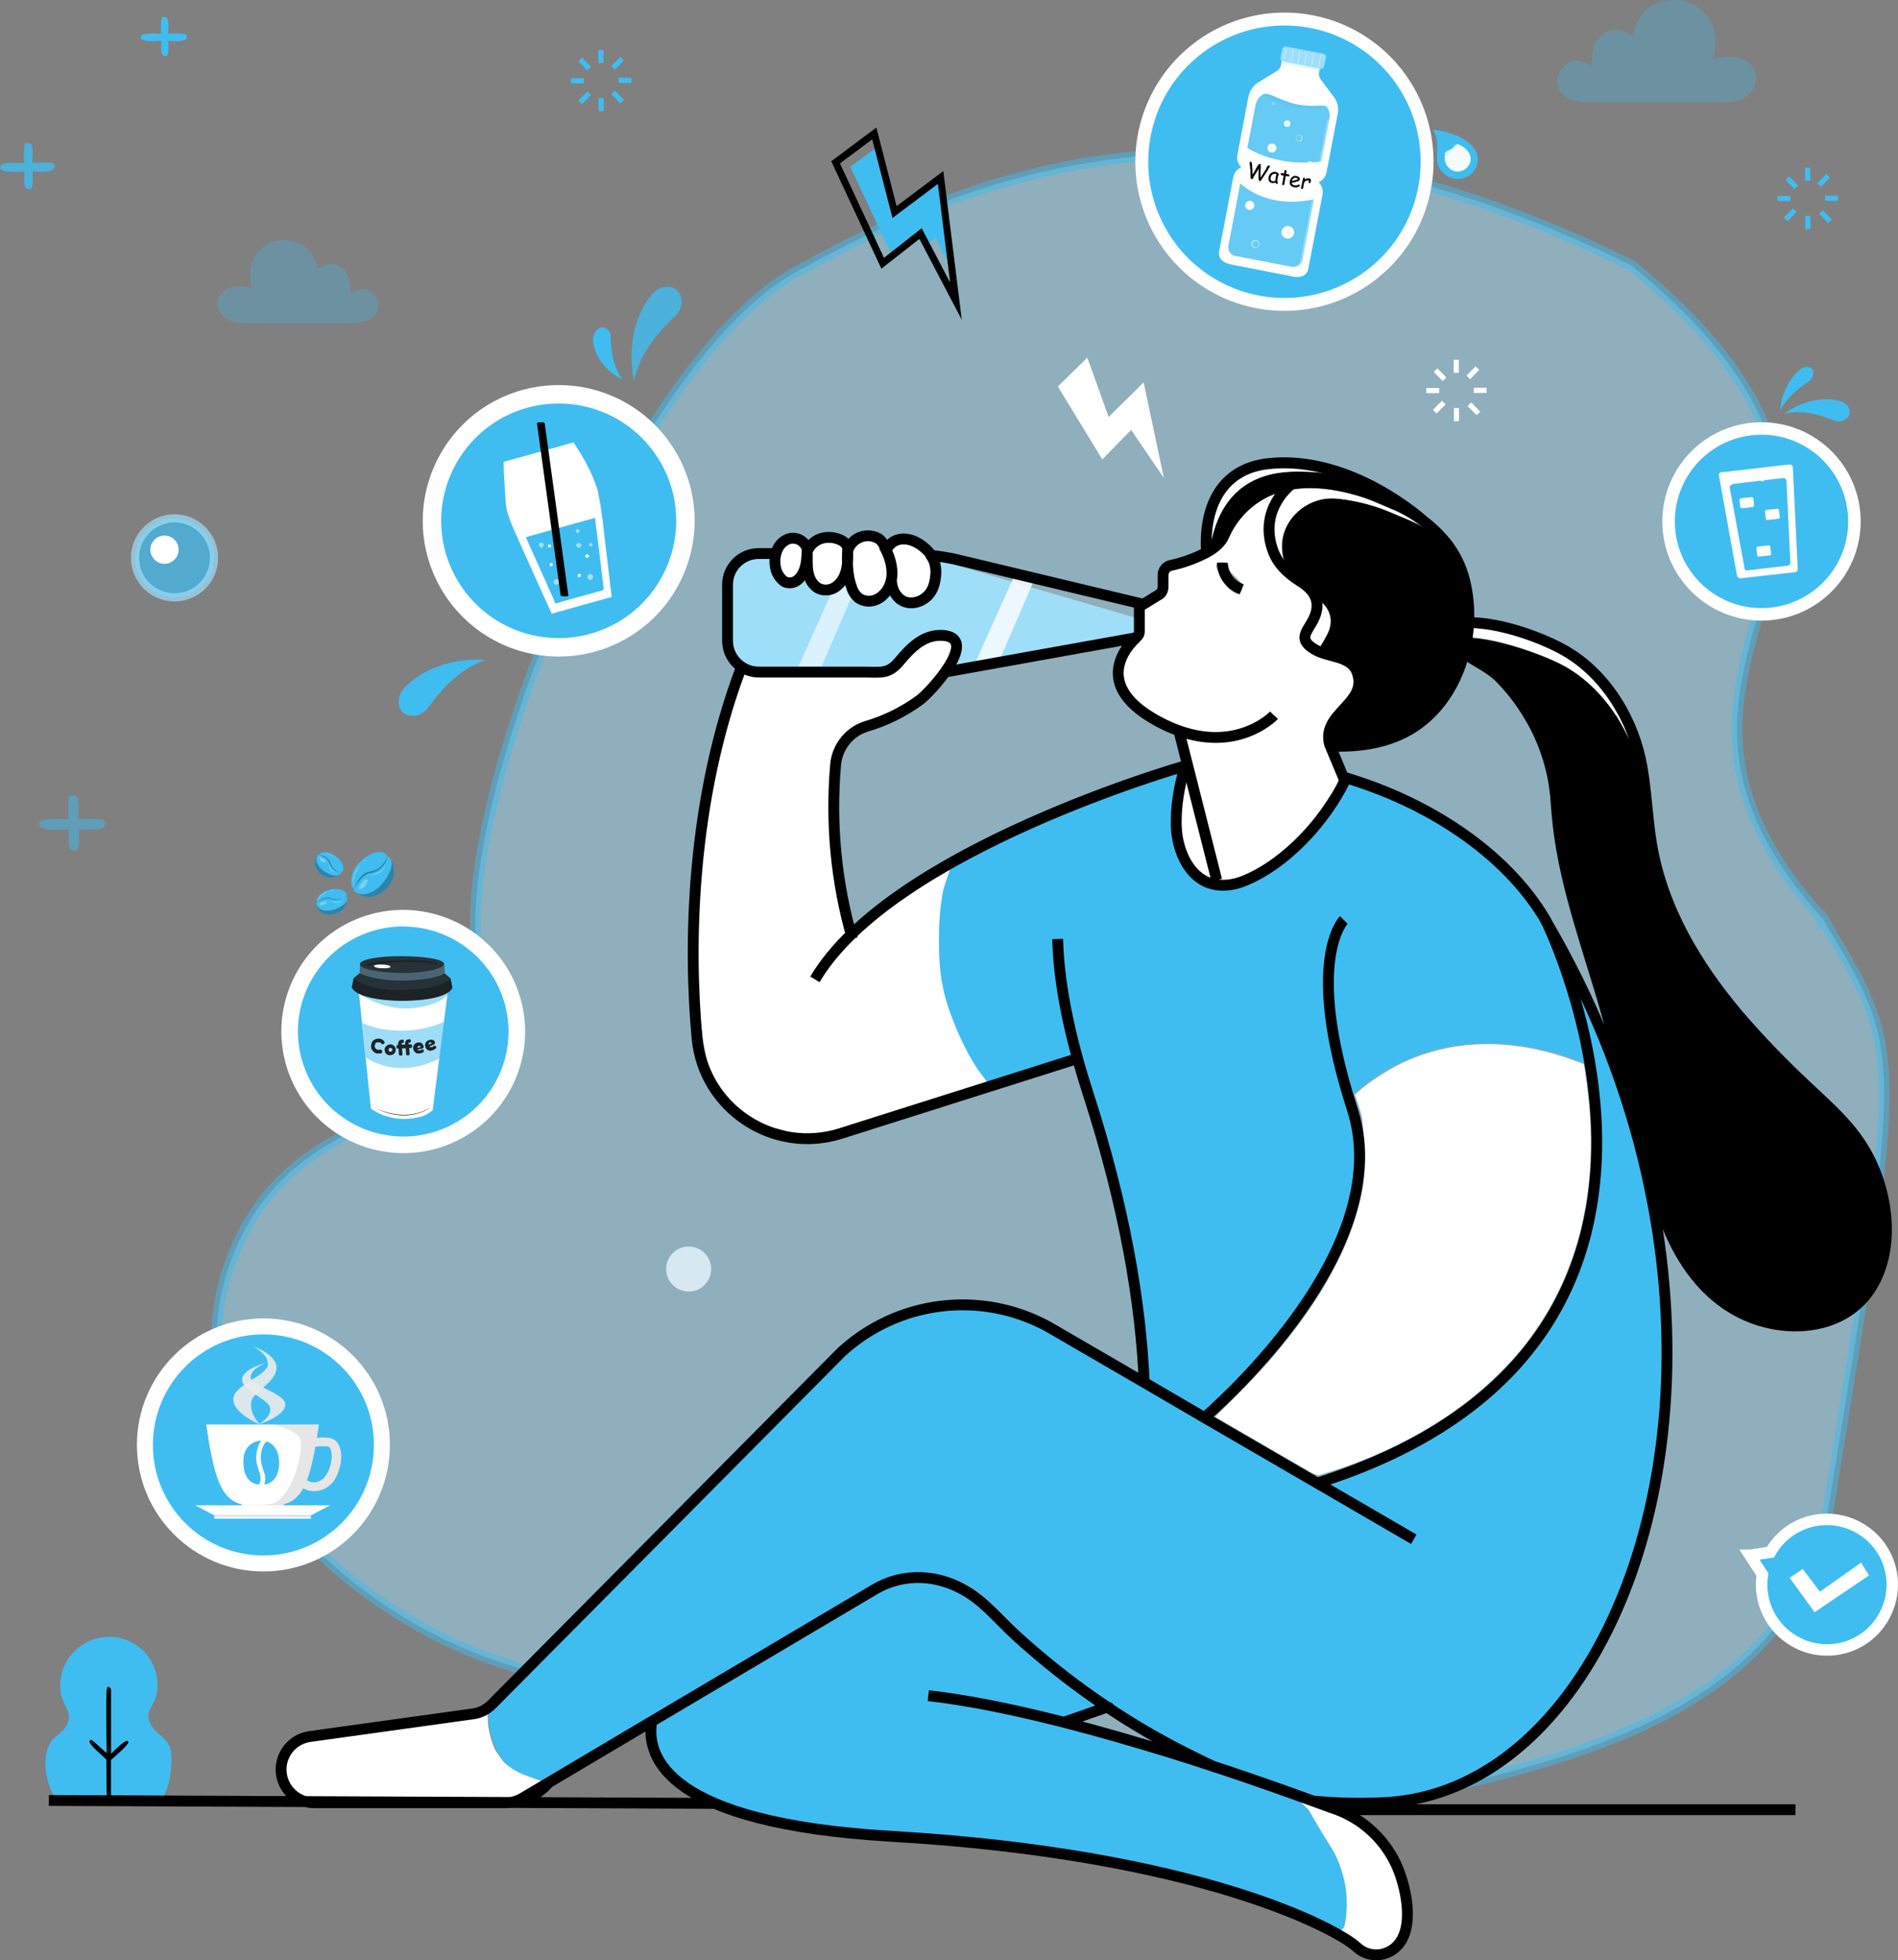 <?xml version="1.0" encoding="UTF-8"?><svg id="a" xmlns="http://www.w3.org/2000/svg" viewBox="0 0 927.37 957.56"><rect x="0" y="0" width="927.37" height="957.56" fill="#808080" stroke="none"/><g id="b"><path id="c" d="M890.38,448.6c-119.5-132.6,73.6-182.4-93.2-318.9-191-94.5-314.6-48.9-408.3,3.2-85.6,47.5-177.5,284.9-152.4,344.5,31.9,75.8-79.2,45.7-118.7,126.9-45.6,94,47.3,183.1,130,208.7,82.7,25.6,208.6,117,454.9,61,72.3-16.4,175-43.5,190.8-138,37.2-228,36-221.3-3-287.5h0l-.1.1h0Z" fill="#9fdef9" isolation="isolate" opacity=".5" stroke="#3fbdf1" stroke-miterlimit="4.1" stroke-width="5.3"/><circle id="d" cx="336.48" cy="619.9" r="11" fill="#d7e8f0"/><path id="e" d="M271.18,869c-.6,5.2-5.3,6.9-9.6,11.3l-.3.3h-108.2c-8.8.2-16.1-6.7-16.3-15.5s6.7-16.1,15.5-16.3h.8l85.1-13.2s-2.8,35.3,33.1,33.3h-.1v.1h0Z"/><path id="f" d="M683.18,949.8c-5,6.2-14.3,6.9-20.2,1.3-2-1.8-4.3-3.4-6.6-4.7,13.5-42.7-30-72-31.1-72.8,6,2.1,11.6,4.1,16.9,6.1,3.9,1.4,7.7,2.9,11.2,4.1,12.7,4.8,23,14.5,28.6,26.9,4.6,10.1,9,29.7,1.1,39h0l.1.1h0Z"/><path id="g" d="M464.88,421.3s-24,54.2,18.6,109.4c0,0,45.5-22.3,45.4-5.2,0,0,30.1,93.2,32.5,151.2,0,0,21.8,21.5,33.7,9.6s66.1-70,69.1-111.4-7.1-35.9-7.1-35.9c0,0,42-51.4,119.8-18.5,0,0,35.4,159.2-137,203.8,0,0,136.2,71.8,134.3,91.6,0,0,43.8-76.5,40.3-142s-4.3-181.4-93.2-262l-64.1-34-11.5,21.6s-29.6,31.5-43.2,32.7c-13.6,1.2-29.3-5.9-27.6-34.6s8.3-25.4-7.2-20.2c-15.5,5.2-102.7,43.7-102.7,43.7v.2h-.1,0Z" fill="#3fbdf1"/><path id="h" d="M695.58,254.4c-4.7-3.4-9.8-6.3-15.1-8.5l-8.5-3.6c-1.9-.8-3.8-1.5-5.8-2.1-14.4-4.5-25.8-5.2-35.1-3.7-4.3.6-8.4,1.9-12.3,3.7-9.3,4.5-16.7,12.1-20.7,21.6-1.2,2.8-3.8,5.2-7,7.2,2.1-15.1,9.6-35.3,35.5-38.2,15.8-1.7,30.9,1.6,44,6.8,8.9,4.6,17.3,10.3,24.9,16.8h.1,0Z" fill="#3fbdf1"/><path id="i" d="M695.58,254.4c-4.7-3.4-9.8-6.3-15.1-8.5l-8.5-3.6c-1.9-.8-3.8-1.5-5.8-2.1-14.4-4.5-25.8-5.2-35.1-3.7-4.3.6-8.4,1.9-12.3,3.7-9.3,4.5-16.7,12.1-20.7,21.6-1.2,2.8-3.8,5.2-7,7.2,2.1-15.1,9.6-35.3,35.5-38.2,15.8-1.7,30.9,1.6,44,6.8,8.9,4.6,17.3,10.3,24.9,16.8h.1,0Z"/><path id="j" d="M646.68,941.4c-44.5-22.5-118.2-37.7-211.4-44.4-38.9-2.8-63.8-7.5-82.8-14.7-20.7-7.8-42.5-25.4-34.6-34.8l2.3-7.5,55.4-32.8c30.7-18.1,58.6-34,61.5-34.8,7-2.1,17.5-1.7,25.4.6,9.1,2.7,14.1,6.9,26.8,19,12.5,11.9,27.8,24.9,39.8,33.6,4.4,3.2,11.7,10.9,11.4,11.3-.3.4-10.4,2-14.2,2.8-5.8,1.2-9.2,1-15.1-.5-17.6-4.6-52.7-11.5-54.4-10.5-.5.3,0-1.4,0,0,0,2.4-1.9-.5,13.4,2,34,5.5,79.8,18.1,134.2,36.1,38.8,12.8,32.3,14.5,43.2,30.9,7.3,10.9,10.6,21.4,10.5,32.7,0,13-1.7,16-11.4,11.1h0v-.1h0Z" fill="#3fbdf1"/><path id="k" d="M718.28,304.1c0,2.4-.3,4.8-.7,7.2h0c0,1.2-.3,2.3-.6,3.5v.2c-.2,1.3-.5,2.6-.9,3.9-3.6,14.5-11.8,27.7-24.2,36-10.6,7-23.5,9.5-36.1,9.6h-5.2c-5-15.4,17.2-20,13.7-34.3,0-.6-.3-1.1-.5-1.7-2.8-7.8-12.9-7.2-19.8-10.7.5-2.9,3.6-6,5.1-10.3,2.1-6.4-.6-11-5.3-14.6-1-3.6-3.9-6.3-7.6-8.7-2.4-1.5-4.6-3.2-6.7-5.1-.6-1.1-1.1-2.3-1.5-3.5-.5-1.6-1-3.2-1.2-4.8-2.7-15.5,11.1-28.9,26.8-27.2,6.4.7,12.7,2.1,18.8,4,1.9.6,3.9,1.4,5.8,2.1l8.5,3.6c5.4,2.2,10.5,5.1,15.1,8.5l.2.2h0c4.9-.2,9.9,2.6,8.1,7.1v.4c2.3,3.6,4.1,7.5,5.3,11.6,2.1,7.4,3,15.2,2.6,22.9h.3v.1h0Z"/><path id="l" d="M556.08,302v6.7c0,1.5-1.1,2.9-2.6,3.1l-79.5,14.3-12.8,2.3c3.1-4.4,5.5-8.9,5.6-12.3,0-3-1.8-5.2-6.6-5.5-9.3-.7-15.9,6.1-21.4,12.7-5.3,6.3-9.1,5.2-17.1,5.2h-51.4c-1.3,0-2.6-.2-3.8-.5-2.1-2.6-10.5-9.7-10.5-13.1l-.4-26.1c0-4.5,2.2-11.4,7-15,3.9-3,10.1-3,13.8-3.1.1,1.2,2.2,7.9,2.7,9,.5,1.4,1.4,2.6,2.4,3.6,1.1,1,2.6,1.6,4.1,1.6s1.1-.1,1.6-.3c1.7-.6,3.1-1.8,4-3.4,2.4-3.6,2.6-8.3,2.7-12.6.2,3.6-.3,7.2.4,10.8.6,3.1,2.2,6.4,4.9,7.9.4.2.8.4,1.2.6,1,.4,2.1.5,3.2.4,1.5-.1,3-.6,4.3-1.5,2.2-1.5,3.8-3.6,4.6-6.1.6-1.8,1-3.7,1.2-5.5,0,4.1.7,8.2,2.1,12,.5,1.4,1.2,2.6,2.1,3.8l1.2,1.2c1.6,1.1,3.5,1.7,5.4,1.6,1.2,0,2.4-.3,3.5-.8,4-1.8,6.7-6,7.3-10.4.2,4.2,2.4,9,6.3,11,1.2.6,2.5,1,3.8,1s2.3-.2,3.3-.6c3.5-1.3,6.2-4.2,7.3-7.9,1.1-3.6.8-10.5-.8-14.5,3.3.3,7.1,1,9.6,1.5l-2.9,1.5,94.4,27.6-.2-.2h0Z" fill="#9fdef9"/><polygon id="m" points="486.88 325.9 475.58 325.9 496.88 278.4 506.38 280.7 486.88 325.9" fill="#fff" isolation="isolate" opacity=".8"/><polygon id="n" points="401.28 325.9 389.98 325.9 411.28 278.4 420.78 280.7 401.28 325.9" fill="#fff" isolation="isolate" opacity=".6"/><path id="o" d="M641.68,879.8c-5.9-.4-1.4-.8-11.9-4.6-5.9-2.1-15.35-5.18-22.55-7.58-11.7-3.9-14.6-4.73-24.7-9.73-11-5.5-19.37-10.11-28.87-15.91-4-2.5-7.6-4.84-7.6-5.94s-1.75-1.68-3.45-1.68-9.93-6.36-13.53-8.76c-17.1-11.4-22.8-21.1-37.4-35.5-8.9-8.7-12.4-11.7-17.3-14.8-12.2-7.6-24.3-7.4-37.2-3-2.2.7-8.2,3.4-9.8,4.3-2.7,1.5-88.8,60.8-140.5,83.2l-19.1,11.3-9-3.1c-6.3-2.1-8.4-3.3-12.2-7.3-4.3-4.5-7.3-12-7.8-19.1l-.3-4-.3-1.8c-.3-1.7,7.3-8.2,108.8-110.5,36.2-36.5,66.7-66.9,67.6-67.7,10.2-9.1,26.8-16.2,41.6-18.9,8.1-1.5,21.8-1.3,29.7.2,7.2,1.4,17.1,4.7,23,7.6,2.6,1.3,44,25.3,92.9,53.8,71.5,41.6,84.2,49.7,84.5,49.1.2-.4-.3,0,0,0,32.4-2.6,68.7,35.1,85.9,61.5l.9,1.7-4.3,6.4c-6.6,9.6-6.1,14.7-14.5,23-20.8,20.8-53.2,36.5-79.1,38.6-7,.6-18.2.3-27-.3l-6.5-.5h0Z" fill="#3fbdf1"/><path id="p" d="M867.08,646.7c-19.5-3.6-34.3-15.6-44.5-32.3-9.3-15.1-14.7-32.3-18.2-49.6v-.2l-29.8-108.5h0v-.3h0c-.4-1.2-1.6-4.1-3.1-8.6h0c-4.7-14.1-8-28.7-9.8-43.5-.5-4.3-1-8.9-1.2-13.5,0-1,0-2.1-.2-3-.9-9.1-3.4-18.1-7.2-26.4-.3-.7-.6-1.3-.9-1.9-.4-.9-.9-1.8-1.3-2.7-1.4-2.7-2.8-5.3-4.3-7.7-.9-1.4-1.7-2.7-2.6-4-2.6-3.8-5.2-7.1-7.5-9.9l-2.2-2.5c-.5-.6-.9-1.1-1.4-1.5-1.1-1.2-2.1-2.1-2.8-2.9-.2-.3-14.1-7.1-14.4-7.3l1.5-8.8c13.5,0,38,8.5,48.1,14.3,20.2,11.7,33.6,34.2,37.5,56.7,2.2,12.5,2.6,25.3,4.7,37.9,5.2,31.4,26.9,57.7,47.1,81.7,8.2,9.7,18.2,18.9,27.7,27.7.8.8,1.6,1.6,2.4,2.3,1.5,1.4,3,2.7,4.4,4.1l.7.7c11.1,10.5,20.2,22.9,27.1,36.6h0c2.4,4.9,3.8,10.1,4.1,15.5v.3c.4,4.7.5,9.5.8,14.5,0,.9,0,1.8-.2,2.7,0,.7,0,1.4-.2,2.1,0,1.3-.3,2.6-.6,3.9v.7c0,.6-.2,1.1-.4,1.7-.2.7-.4,1.4-.5,2.1,0,.7-.4,1.4-.6,2.1-.3.9-.6,1.8-1,2.7-.2.7-.5,1.4-.8,2.1-.5,1-1,2.1-1.5,3-.2.4-.4.8-.7,1.2-.4.8-.9,1.6-1.4,2.3-10.2,15.2-29.2,19.7-46.5,16.5h0l-.2-.3h-.1,0Z"/><path id="q" d="M11.78,79.4c0-2.4-.3-7.3.4-9.4,1.4,0,1.9-.3,3,.4,1.3,2,.6,6.3.6,9.1,2.9,0,7-.3,9.8.2.6,0,.9.8,1.2,1.4-.3,3.8-7.8,2.6-10.9,2.6,0,2.9.8,6.8-1,8.7-1.1,0-1.2,0-2.1-.4-1.5-1.9-.9-5.6-.8-8.2-3.1,0-10.2,1-11.9-1.6-.1-1.2-.2-.6.4-1.7,2.3-1.5,8.2-.9,11.2-.8h0l.2-.3s-.1,0-.1,0Z" fill="#3fbdf1" isolation="isolate" opacity=".8"/><path id="r" d="M149.68,880.1s-12.4-8.2-12.4-14.7,4.3-13.8,9.1-15.4c1-.3,22.1-4.2,44.5-7.3s39.8-5.3,41.2-5.8,5.9-2,6-1.9.3,5.5.5,7.7c.4,3.4,1.2,6.1,2.1,8.7.6,1.7,1.3,3.3,2.3,4.8,1.8,2.6,2.9,4.3,4.6,5.7,2.7,2.3,5.8,4.2,10.8,5.9l9,3.1-6.9,4.1c-3.1,1.8-8.7,4.8-10.1,5.1-3,.7-100.9,0-100.9,0h.2,0Z" fill="#fff"/><path id="s" d="M668.38,954.4c-1-.5-4.7-2.6-5.3-3.2-.9-.8-9.9-6.1-11-6.7,0,0,4-1.9,4.5-2.9,1.3-2.6,1.9-12.8,1-18.9-.9-6.3-3.1-12.9-5.9-18.1-1.1-2-4-6.5-6.6-10.8-2.6-4.4-5-8.6-5.8-9.8-.6-.8-8.1-7.8-8-7.9.4-.4,25.2,9.1,28.3,10.9,12.1,6.8,20.7,16.5,25.2,31.1,1.3,4.4,2.6,7.6,2.7,14.4,0,7.4.5,7.8-.9,10.4-.8,1.6-2.2,5.9-3.4,6.8-1.9,1.5-.4,2.8-3.4,3-2.6,0-10.1,2.2-11.4,1.6h0v.1h0Z" fill="#fff"/><path id="t" d="M626.58,272.3c-.8-1.2-1.8-3.3-2.3-4.8-1.6-4.7-2-9.3-1.1-13.7.7-3.7,2.7-7.8,5.3-11.1,1-1.3,3.4-3.6,3.7-3.7,0,0,.9-.1,1.6-.2,8.3-.9,17.9,0,28.3,3,4.4,1.2,5.4,1.6,13.4,5,6,2.5,8.9,3.9,11.3,5.3,1.4.8,3.4,2.1,4.1,2.6.2.1.6.4,1,.7s.7.5.7.5l-1.4-.6c-1.9-1-2.9-1.4-8.5-3.7-6.1-2.6-7.8-3.2-10.2-4-5.7-1.9-11.6-3.2-17.8-3.9-5.6-.7-10.3,0-15,2.4-2.7,1.4-4.7,2.8-6.8,5-3,3.1-5.1,6.8-6.1,10.9-.7,3-.7,6.7,0,10.1,0,.6.2,1.1.2,1.1,0,0-.3-.3-.6-.8h.2v-.1h0Z" fill="#fff"/><path id="u" d="M592.08,262.2c.6-10.7,3.8-19.2,9.5-24.8,3.4-3.4,7.8-5.9,13-7.2,5.1-1.3,12.8-1.7,19.8-1,2.9.3,7.3,1,9.2,1.4.8.2.6.2-1.5,0-2.3-.2-9.2-.3-11.7-.2-5.1.3-9.2,1-13,2.3-12.7,4.2-21,13.9-24.9,28.8l-.5,1.8v-1h.1v-.1h0Z" fill="#fff"/><path id="v" d="M788.98,348.6c-.6-.9-1.7-2.5-2.6-3.7-5.8-7.7-12.7-14.1-20.4-18.7-5-3-12.8-6.3-21.7-9.3-9-3-17.4-4.9-23.8-5.5-.6,0-1-.1-1-.1v-.8c0-.9.4-3.2.4-3.5v-.2h.6c8.1.5,18.1,2.8,28.2,6.6,5.8,2.2,11.7,4.9,15.7,7.4,9.6,5.8,18,14.4,24.3,25.1.6,1,1.5,2.7,1.8,3.1v.2h-1.2l-.4-.6h.1Z" fill="#fff"/><path id="w" d="M795.68,360.5c0-.2-1.5-3.2-2.1-4.2-1.1-2.1-2.5-4.5-3.6-6.3l-.5-.8h1.3c0,.1,1.7,3.3,2.3,4.6,1.1,2.4,2.8,6.5,2.7,6.7h-.1Z" fill="#fff"/><path id="x" d="M594.48,429.9c-5.5-22.5-11.1-48.5-16.8-71,10.6,2,22,3,32.1-1.5,3.2-2.1,12.6-2.7,11.3-6.6-1.9-2.8-.5-.8-2.8,2.1-13.9,10.6-35.3,8.4-50.1.4-9-4.4-16.1-13.4-21.5-21.9,0-7.3,2.4-15.6,8.6-20.1,0-4,1.9-7.9,1.5-12.5,2-2.9,6.1-4.9,8.6-7.6,6.1-3.1-.9-9.4,4-12.3,1-3.5,5.3-2.9,8.1-4.2,7.2-3.2,17.6-4.4,19.1-13.8,3.6-6.9,9.8-12.2,16.1-17.1,4.4-2.1,16.5-9,11.2,1.1-7.3,12.1-3.3,29.4,8.8,37,6.7,3.8,14.2,11,9.8,19.4-3.2,5.2-6.4,10.8-2.5,16.2,3.5,6.4,15.4,4.2,20.4,9.6,5.8,7.7-1.1,16.2-5.9,21.6-5.8,5.6-7.5,10.8-3.3,17.7,2.8,6.5,5.4,16.1-1.1,22-11,17.3-24.9,35.6-44.5,42.7-2,.3-9.2,0-10.9-1.3h-.2v.1h0ZM606.68,288.3c2.2-4.9-7.9-7.9-7.2-13.6-3.5-.4-7-.2-4.3,4.5.6,3.6,8.9,14.9,11.6,9.1h-.1Z" fill="#fff"/><path id="y" d="M382.78,282.6c-1.7-.7-3.4-3.5-4-5.2-.5-1.4-.3-3.4-.2-5,.4-.6,1.3-3.3,1.5-4,.5-1.6,1.6-2.8,3-3.8,1.2-1,5-1.9,6.4-1.3,1,.5,3.6,4.1,4.1,5.2.2.9,0,1.5,0,2.4-.2,2.9-.3,7.7-1.9,10.2-.6.8-3.7,2.9-4.7,3.4-.6.2-3.5-1.7-4.1-1.9h-.1,0Z" fill="#fff"/><path id="z" d="M395.28,281.5c-1-2.6-.8-5.9-.9-8.6,0-.6.8-3.9.9-4.4.5-1.2,2.4-2.9,3.4-3.8,1.7-1.6,4.3-2,6.6-1.9,1.6,0,4.7.8,6.1,1.6.9.4,2.9,5.6,2.7,6.6,0,2.5-.9,4.3-1,6.7-.4,3-2.8,7.2-5.4,9-1.3.9-5.9,1.4-7.4,1.1,0,0-4.2-4.4-4.9-6.4h-.1v.1h0Z" fill="#fff"/><path id="aa" d="M422.18,293.3c-1.5-.2-4-3.4-4.8-4.7-1-1.4-1.7-4.6-2.4-6.1-.5-1.1-.9-3.6-.7-4.8.1-1.4,0-3.3,0-4.6,0-2.1.7-3.1.8-5.2.5-.9,1.9-2.7,2.7-3.5,1.5-1.7,4.8-1.2,7.1-1,1.7,0,5.3.1,6.2,1.6.7.9,1.8,2.5,2.4,3.5,1.7,3.5,2,10,1.6,13.9-.3,3.8-3.2,8.5-6.8,10.1-1.1.5-4.8,1-6,.8h-.1Z" fill="#fff"/><path id="ab" d="M441.28,293.4c-1-.2-2.1-1.5-2.9-2.3s-1.7-3.2-2.2-4.3c-.8-1.8-.5-4.2-.2-6.7.3-3.3-.3-6-1.8-9.6-.2-.4,1-2.2,1-2.3,0-.4,1.5-3.4,2.4-3.8,3-1.6,10-.6,13.9,3.1,2,1.9,4.1,5.7,4.6,7.9.3,1.3.6,5.7.3,7.4-.3,2.5-1.3,5.2-2.3,6.6-1.4,2.1-3.2,3.9-5.6,4.4-1,.2-3.8.7-4.7.5l-2.4-.8h0l-.1-.1h0Z" fill="#fff"/><path id="ac" d="M370.28,549.6c-10.8-2.2-16.8-10.7-22.9-23.2-1.9-3.9-6.5-35.8-7.3-41-1.8-12.1,0-54,1.8-70.2,3.2-27.8,9.2-56.2,16.2-76.3l3.7-10.7,37.4.2,35-.9,7.6-6.7c9.4-8.3,12.3-10.4,17.2-10.4s8,3.4,8,5.6c0,3.4-7.7,16.7-13.7,22.4-5.3,5.1-20.5,13.5-29.4,16.4-6.9,2.2-10,4.5-13.2,10.6-2.1,4-2.9,5.6-3.3,24.1-.4,21.8,1.3,37.9,5.3,54.3l2.6,10.8-7.1,10c-7.9,11-10.6,9.8-8.4,11.2,2.9,1.8-.6.7,4.3-6.1,6.1-8.5,17.6-19.1,30.5-28.6,9.1-6.7,28.8-19.5,29.9-19.5s-2.3,8.6-3.3,12c-.4,1.5-.7,3.2-1,5.2-.7,4.3-1.4,10.3-1.4,20.6s.7,16.6,1.6,21.1c.5,2.5.9,4.9,1.9,8.2,3.4,11.4,9.6,25,15.2,33.3,2.2,3.2,6.6,8.5,6.1,8.6s-18.3,6.2-38.5,12.1l-29.5,8.5-20.5,4.6c-6.2,1.4-10.5-3.4-12.3-3.8l-12.5-2.5h0v.1h0Z" fill="#fff"/><path id="ad" d="M586.58,429.1c-4.3-2.6-8.7-9.8-10.5-16.3-1.7-6.1,0-21.4,1.6-30.6,1-5.7,4.3-1.3,10.5,23.2,3,12,4.9,24.9,4.9,25,0,.4-4.8-.3-6.5-1.3h0Z" fill="#fff"/><path id="ae" d="M643.68,314.8c-.6-.3-1.5-1.1-2.2-1.7-1.7-1.6-1.7-1.7,1.5-7.2,2.2-3.8,3.1-6.6,3.2-9.4v-1.4l.8.9c1.9,2.1,3,5.3,2.8,7.9-.2,2.9-.9,4.7-3.2,8.7-.9,1.5-1.7,2.8-1.7,2.8,0,0-.6-.3-1.1-.6h-.1Z" fill="#fff" stroke="#fff" stroke-miterlimit="3.8" stroke-width=".8"/><path id="af" d="M639.08,718.3c-2.4-1.3-13.6-7.7-24.8-14.3l-20.5-11.9,9.6-9.5c34.5-34.3,55.5-68,61.9-99.2,1.8-8.8,2.3-19.9,1.3-27.8-.4-3.1-.8-6.7-.8-7.9s-.9-4.6-1.9-7.6l-1.8-5.4,2.7-2.4c4.2-3.7,13.5-9.7,19.6-12.7,24.6-11.9,53.4-12.7,83-2.2,3.4,1.2,6.3,2.3,6.4,2.4.4.4,2.5,17,3,24.2,2.8,39-5.7,74.6-24.8,103.3-6.3,9.4-10.8,14.9-19.1,23.2-22.7,22.7-53,39.8-88.6,50.1-.4,0-2.8-.8-5.2-2.1h0v-.2h0Z" fill="#fff"/><g id="ag"><path id="ah" d="M627.58,9.3h0c-24.9,0-47.9,13.3-60.4,34.9h0c-12.4,21.6-12.4,48.1,0,69.6h0c12.4,21.6,35.4,34.9,60.4,34.9h0c24.9,0,47.9-13.3,60.4-34.9h0c12.4-21.6,12.4-48.1,0-69.6h0c-12.4-21.6-35.4-34.9-60.4-34.9h0Z" fill="#3fbdf1" stroke="#fff" stroke-miterlimit="4.5" stroke-width="6.3"/><g id="ai"><path id="aj" d="M644.28,89c2-.9,3.5-2.7,3.9-4.9l5.4-28.4c.6-2.9,0-6-1.9-8.4l-6.4-8.5c-.7-1-1-2.2-.8-3.3l.8-4.2-18.6-3.6-.8,4.1c-.2,1.2-.9,2.2-1.9,2.8l-9.1,5.6c-2.6,1.6-4.3,4.1-4.9,7.1l-5.4,28.4c-.4,2.2.3,4.4,1.9,6-2,.9-3.5,2.7-3.9,4.9l-6.9,36.2c-.7,3.6,2.2,5.7,5.8,6.4l30.3,5.9c3.6.7,6.8-.3,7.5-3.9l6.9-36.2c.4-2.2-.3-4.4-1.8-5.9h0l-.1-.1h0Z" fill="#fff"/><rect id="ak" x="634.7" y="21.79" width="3.3" height="18.9" transform="translate(485.34 650.21) rotate(-79.1)" fill="#9fdef9" isolation="isolate" opacity=".3"/><path id="al" d="M648.18,52c1.3,1.8,1.8,4,1.4,6.2l-5,26c-.3,1.4-1.2,2.5-2.5,3l-2.7,1.1,2.1,2c1,1,1.4,2.4,1.2,3.7l-6.3,33.1c-.4,2.2-2.6,3.7-4.8,3.3l-28.1-5.4c-2.2-.4-3.7-2.6-3.3-4.8l6.3-33.1c.3-1.4,1.2-2.5,2.5-3l2.7-1.1-2-2c-1-1-1.4-2.4-1.2-3.7l5-26c.4-2.2,1.7-4.1,3.6-5.2,2.7-1.4,9,3.4,16.7,4.9,7.8,1.5,12.8,0,14.4,1h0Z" fill="#3fbdf1" isolation="isolate" opacity=".8"/><path id="am" d="M633.78,51c-7.7-1.5-14-6.3-16.7-4.9,4.2,2.9,9.1,5,16.4,6.4,7.3,1.4,14.7-.4,14.7-.4-1.5-1-6.7.4-14.4-1h0v-.1Z" fill="#3fbdf1" isolation="isolate" opacity=".2"/><path id="an" d="M648.08,30.8h-.3l.5-2.8c.2-1.3-.6-2.5-1.8-2.7h0l-3-.6v-.3l3,.6c1.4.3,2.4,1.7,2.1,3.1,0,0-.5,2.7-.5,2.7Z" fill="#3fbdf1"/><path id="ao" d="M646.78,34.2l-.2-.3c.4-.3.7-.8.9-1.4h.3c0,.7-.5,1.3-1,1.7Z" fill="#3fbdf1"/><rect id="ap" x="633.07" y="17.27" width="7.4" height="21.7" rx="1.4" ry="1.4" transform="translate(488.75 648.08) rotate(-79.1)" fill="#9fdef9"/><path id="aq" d="M627.38,29.4h0s-.2,0,0-.2h0l1-5.4s0-.2.2,0c0,0,.2,0,0,.2h0l-1,5.4h-.2Z" fill="#fff" isolation="isolate" opacity=".7"/><path id="ar" d="M630.68,30h0s-.2,0,0-.2h0l1-5.4s0-.2.2,0c0,0,.2,0,0,.2l-1,5.4s0,.2-.2,0Z" fill="#fff" isolation="isolate" opacity=".7"/><path id="as" d="M634.08,30.7h0s-.2,0,0-.2h0l1-5.4s0-.2.2,0c0,0,.2,0,0,.2l-1,5.5s0,.2-.2,0h0v-.1Z" fill="#fff" isolation="isolate" opacity=".7"/><path id="at" d="M637.38,31.3h0s-.2,0,0-.2h0l1-5.4s0-.2.2,0c0,0,.2,0,0,.2l-1,5.5s0,.2-.2,0h0v-.1Z" fill="#fff" isolation="isolate" opacity=".7"/><path id="au" d="M640.78,32h0s-.2,0,0-.2l1-5.5s0-.2.2,0c0,0,.2,0,0,.2l-1,5.5s0,.2-.2,0Z" fill="#fff" isolation="isolate" opacity=".7"/><path id="av" d="M644.18,32.6h0s-.2,0,0-.2l1-5.4s0-.2.2,0h0s.2,0,0,.2h0l-1,5.5h-.2v-.1Z" fill="#fff" isolation="isolate" opacity=".7"/><circle id="aw" cx="629.22" cy="113.48" r="3.1" fill="#fff"/><path id="ax" d="M612.83,100.72c-.2,1.2-1.4,2-2.6,1.8-1.2-.2-2-1.4-1.8-2.6s1.4-2,2.6-1.8h0c1.2.2,2,1.4,1.8,2.6Z" fill="#fff"/><path id="ay" d="M621.38,74.5c-1.2,0-2.2-1.1-2.1-2.3,0-1.2,1.1-2.2,2.3-2.1,1.2,0,2.2,1.1,2.1,2.3h0c0,1.2-1.1,2.2-2.3,2.1Z" fill="#fff" isolation="isolate" opacity=".9"/><path id="az" d="M628.78,62c-.9,0-1.5-.8-1.5-1.7s.8-1.5,1.7-1.5,1.5.8,1.5,1.7h0c0,.9-.8,1.5-1.7,1.5Z" fill="#fff" isolation="isolate" opacity=".9"/><path id="ba" d="M635.08,93.5c0,.5-.6.8-1.1.7s-.8-.6-.7-1.1c0-.5.6-.8,1.1-.7.5,0,.8.6.7,1.1Z" fill="#3fbdf1" isolation="isolate" opacity=".3"/><path id="bb" d="M613.23,121.06h-.2c-.5-.1-.9-.4-1.2-.8s-.4-.9-.3-1.4h0c.2-1,1.2-1.7,2.2-1.5s1.7,1.2,1.5,2.2c-.2.9-1.1,1.6-2,1.5ZM613.63,117.66c-.9-.1-1.7.5-1.8,1.4,0,.4,0,.8.3,1.1.2.4.6.6,1,.7.9.2,1.7-.4,1.9-1.3s-.4-1.7-1.3-1.9h-.1Z" fill="#fff"/><path id="bc" d="M639.68,81.5h0c-.7-.2-1.2-.9-1.1-1.6h0c0-.7.8-1.2,1.6-1.1s1.2.8,1.1,1.6c0,.7-.8,1.2-1.5,1.1h-.1ZM638.68,80c0,.6.3,1.2.9,1.3.6,0,1.2-.3,1.3-.9,0-.3,0-.6-.2-.8-.2-.2-.4-.4-.7-.5-.6,0-1.2.3-1.3.9Z" fill="#fff"/><path id="bd" d="M622.18,51.1h0c-.3,0-.6-.4-.5-.7h0c0-.3.4-.6.7-.5s.6.4.5.7c0,.3-.4.6-.7.5ZM621.88,50.4c0,.2,0,.4.3.5.2,0,.4,0,.5-.3h0c0-.2,0-.4-.3-.5-.2,0-.4,0-.5.3Z" fill="#fff" isolation="isolate" opacity=".7"/><path id="be" d="M634.48,69.1h0c-.9-.2-1.4-1-1.3-1.9h0c.2-.9,1-1.4,1.9-1.3.9.2,1.4,1,1.3,1.9-.2.8-.9,1.4-1.7,1.3h-.2ZM634.78,66.1c-.3,0-.6,0-.9.2-.3.2-.5.5-.6.9h0c0,.7.3,1.5,1.1,1.6.4,0,.7,0,1-.2s.5-.5.6-.9c0-.4,0-.7-.2-1s-.5-.5-.9-.6h-.1,0Z" fill="#fff" isolation="isolate" opacity=".7"/><path id="bf" d="M645.98,84.4l4.8-24.8c0-.7-.3-1.3-1-1.4h0c-.7,0-1.3.3-1.4,1h0l-4.8,24.8c-.3,1.7-1.5,3.1-3,3.7l-1.3.6,1,1c1.2,1.2,1.8,2.9,1.4,4.6l-6.3,33.1c-.4,2-1.7,2.8-3.6,3.4-.3,0-.5.4-.4.7,0,.2.2.3.4.4h0c2.8.5,5.4-1.3,5.9-4l6.3-33.1c.3-1.7-.2-3.4-1.4-4.6l-1-1,1.3-.6c1.6-.7,2.7-2.1,3-3.7h0s.1-.1.1-.1Z" fill="#fff" isolation="isolate" opacity=".3"/><path id="bg" d="M607.38,70.76s13.86,11.67,39.92,7.92l-5.15,18.57s-21.87,6.35-37.57-8.96c0,0,3.53-9.2,2.8-17.53h0Z" fill="#fff" isolation="isolate"/><path id="bh" d="M615.51,88.43c-.15-.03-.28-.1-.38-.21-.11-.13-.16-.27-.13-.41-.07-.44-.11-.79-.1-1.05,0-.26.02-1.02.03-2.26,0-.94.04-1.69.09-2.25-.52,1.05-1.03,1.93-1.52,2.63-.57.81-.97,1.46-1.19,1.94.03.09.03.17.02.24-.03.15-.12.26-.28.33-.14.07-.29.09-.44.05-.45-.09-.64-.34-.56-.75l-.03-.67-.06-2.58c-.05-.88-.19-2.15-.41-3.81v-.21c.06-.31.27-.43.62-.37.22.04.36.2.43.46.04.13.09.51.16,1.12.08.65.13,1.42.16,2.32l.05,2.33c.52-.76,1.08-1.71,1.68-2.84.36-.69.63-1.16.8-1.42.45-.68.82-1,1.1-.94.24.05.38.2.43.46.06.31.05,1.03-.04,2.14-.04.57-.06,1.25-.05,2.06l.04,2.07c.66-1,1.52-2.35,2.56-4.07.06-.09.2-.4.44-.91.18-.37.36-.66.54-.85.16-.16.33-.22.53-.18.34.07.48.27.41.61-.01.06-.1.22-.26.47l-.31.51-.46.84-2.22,3.35c-.22.37-.57.91-1.06,1.61-.17.2-.37.28-.61.23h.02ZM623.76,89.9c-.06-.01-.17-.11-.3-.29-.12-.17-.21-.31-.27-.44-.36.11-.67.19-.93.23s-.48.05-.64.01c-.79-.16-1.32-.49-1.59-1.01-.26-.48-.3-1.16-.13-2.02.16-.82.58-1.46,1.25-1.93.68-.47,1.4-.63,2.18-.47.29.06.61.2.94.42.42.28.61.55.55.82-.02.09-.07.17-.15.22-.06.12-.13.33-.21.62-.07.29-.16.66-.25,1.12-.09.42-.12.75-.11,1.01,0,.15.05.47.14.95.01.07.03.16.06.29v.09c-.01.13-.08.24-.19.31s-.23.09-.35.07h0ZM623.4,86.18c.03-.14.07-.3.12-.46.05-.17.12-.34.19-.53-.11-.09-.21-.16-.3-.21-.08-.05-.15-.08-.2-.09-.52-.1-1.02.02-1.48.37-.46.35-.75.8-.86,1.36s-.09.99.05,1.3c.14.31.41.51.8.59.32.06.61.06.86-.01.13-.04.33-.13.59-.28.07-.91.15-1.59.23-2.04h0ZM629.4,86.19c-.07-.01-.15-.03-.25-.06-.09-.03-.17-.04-.25-.06s-.31-.04-.7-.06l-.49,3-.04.22-.05.26c-.13.74-.38,1.07-.75,1-.13-.03-.24-.09-.33-.2-.08-.11-.11-.23-.08-.36s.07-.32.13-.57.1-.44.13-.57l.48-2.97c-.24-.06-.61-.16-1.1-.31-.29-.1-.41-.3-.35-.59.03-.15.1-.26.21-.34.11-.08.24-.11.38-.08l1.04.29c.03-.17.07-.4.11-.69s.08-.5.1-.63c.03-.14.1-.25.22-.32.12-.08.25-.1.39-.07.3.06.43.34.38.85-.01.13-.04.28-.07.45l-.07.29-.07.31c.43.03.67.05.73.06.35.07.58.13.68.19.19.11.26.29.21.54-.03.15-.1.26-.21.34-.11.08-.24.1-.38.07h0ZM632.36,91.49c-.76-.15-1.34-.46-1.74-.94-.43-.52-.57-1.16-.42-1.92.17-.88.53-1.57,1.07-2.08.59-.56,1.27-.76,2.04-.61.56.11,1,.29,1.31.55.39.32.54.72.44,1.2-.07.34-.32.61-.75.81-.19.09-.59.21-1.18.35l-2.11.53c.13.32.33.57.58.77.26.2.57.33.94.41.23.05.51.06.84.03.42-.03.7-.13.85-.28.15-.16.29-.23.42-.2.12.02.21.09.29.2.08.11.1.22.08.34-.07.37-.44.64-1.09.79-.56.13-1.08.14-1.57.05ZM633.13,86.86c-.41-.08-.78.01-1.12.28-.34.26-.63.7-.89,1.31l1.7-.43c.67-.18,1.15-.35,1.46-.52-.24-.33-.62-.54-1.14-.64h-.01ZM640.38,88.95c-.11.42-.32.59-.63.53-.29-.06-.4-.25-.34-.59.01-.06.03-.18.05-.36l.07-.43c-.54-.04-1,.03-1.37.2-.34.16-.66.44-.94.84l-.54,2.77c-.07.34-.27.48-.6.41-.3-.06-.41-.26-.34-.6l.7-3.55c.02-.11.06-.28.11-.5s.09-.39.11-.5c.07-.34.25-.48.55-.42.33.07.44.38.33.94.77-.5,1.55-.67,2.34-.51.27.05.46.2.55.43s.1.56.02.97c-.03.18-.06.29-.07.35h0v.02Z"/></g></g><g id="bi"><path id="bj" d="M52.98,823.4c-1.9,1.8-.6,4.8-1.1,7.1,0,8.1,0,16.1.2,24.2-2.5-2.1-4.8-4.4-7.4-6.3-2.8,1.3,0,4.4,1.4,5.7,1.3,2,4.3,3.2,3.9,5.9.5,6.2,2.3,12.3,2.2,18.6-.2,2.7,2.9,1.6,2.2-.6v-18.3c3-2.3,6.1-4.7,8.3-7.8.6-1.3.2-3.4-1.7-2.4-2.6,1.1-4.3,3.7-6.5,5.3v-30.2c0-.6-.7-1-1.3-1.1h-.2v-.1h0Z"/><path id="bk" d="M78.58,879.7c-7.7,0-16.7.2-24.3,0v-20c1.5-1.4,8.4-7.2,8.5-8.7l-.4-.6c-1.7-.4-6.8,5-8.1,6.3v-31.2c0-.7-.7-1.3-1.3-1.5-.4,0-.5.2-.7.5-.7,1.4-.2,28.3-.2,31.9-1-.9-6.7-6.3-7.4-6.5-.4,0-.73.17-1,.5-.2,2.3,6.6,7,8.3,9.2,0,6.6.2,13.6,0,20.1h-24.6c.2,0,0,0,.3-.3-5.4-7.4-8.6-23.7-.9-30.7,1.8-1.6,3.7-2.7,5.1-4.8,4.8-6.6-1.2-10.4-2.1-16.6-3.4-21.4,20.6-35.7,37.9-22.9,8.4,6.2,12.1,18.8,7,28-1.4,2.5-2.8,4.6-2,7.6,1.9,7.6,10.5,8,11,16.9.4,7.2-.7,16.8-5.2,22.6h0v.2h.1Z" fill="#3fbdf1"/></g><g id="bl"><path id="bm" d="M855.12,759.73l9.9-1.5c8.7-15.3,28.1-20.6,43.5-11.8,15.3,8.7,20.6,28.1,11.8,43.5-8.7,15.3-28.1,20.6-43.5,11.8-11.5-6.5-17.8-19.6-15.7-32.6h0l-6.1-9.4h.1Z" fill="#3fbdf1" stroke="#fff" stroke-miterlimit="2.8" stroke-width="5.6"/><polygon id="bn" points="889.22 777.53 909.32 763.33 913.22 769.53 886.62 787.53 874.42 770.73 880.82 766.43 889.22 777.53" fill="#fff"/></g><g id="bo"><circle id="bp" cx="128.7" cy="705.82" r="57.9" fill="#3fbdf1" stroke="#fff" stroke-miterlimit="9.4" stroke-width="7.8"/><g id="bq"><rect id="br" x="118" y="734.62" width="20.7" height="2" fill="#fff"/><polygon id="bs" points="118 735.42 138.6 736.02 138.6 734.62 118 734.62 118 735.42" isolation="isolate" opacity=".1"/><path id="bt" d="M161.7,724.92c-3,3.1-7.5,4.3-11.7,2.9-.7-.2-1.3-.5-1.9-.8-.9-.5-1.8-1.1-2.6-1.8l2.9-3.2c.4.4.9.7,1.4,1,4.4,2.7,7.8-.4,8.5-1.1,3.1-3.2,5.1-11.3,2.8-14.9-.2-.3-.9-.7-4.1-.6-.6,0-1.3,0-2.1.2h-1.8l.2-2.1v-2.1h1c1.5-.2,3.1-.3,4.6-.2,2.4,0,4.8.7,6.1,2.7,3.8,5.8.7,16-3.2,20.1h0l-.1-.1h0Z" fill="#fff"/><g id="bu" opacity=".1"><path id="bv" d="M161.7,724.92c-3,3.1-7.5,4.3-11.7,2.9-.7-.2-1.3-.5-1.9-.8-.9-.5-1.8-1.1-2.6-1.8l2.9-3.2c.4.4.9.7,1.4,1,4.4,2.7,7.8-.4,8.5-1.1,3.1-3.2,5.1-11.3,2.8-14.9-.2-.3-.9-.7-4.1-.6-.6,0-1.3,0-2.1.2h-1.8l.2-2.1v-2.1h1c1.5-.2,3.1-.3,4.6-.2,2.4,0,4.8.7,6.1,2.7,3.8,5.8.7,16-3.2,20.1h0l-.1-.1h0Z"/></g><path id="bw" d="M100.8,695.82s1.7,13.5,4.4,22.9c2.1,7.3,5.4,14.5,12.7,16,2.7.6,6.4.4,10.4.4s7.7,0,10.4-.4c7.3-1.5,10.6-8.7,12.7-16,2.7-9.5,4.4-22.9,4.4-22.9h-55,0Z" fill="#fff"/><path id="bx" d="M121.8,735.12c-1.3,0-2.6,0-3.9-.4-7.3-1.5-10.6-8.7-12.7-16-2.7-9.5-4.4-22.9-4.4-22.9h6.3c.4,6.5,2.7,35.7,14.8,39.3h-.1Z" fill="#fff" isolation="isolate" opacity=".3"/><path id="by" d="M132.5,734.62c-1.3.3-4.2.5-4.2.5,4,0,7.7,0,10.4-.4,7.3-1.5,10.6-8.7,12.7-16.1,2.7-9.5,4.4-22.8,4.4-22.8h-23.3s13,2.6,14.2,7.2c1.9,7.3-4.8,29.7-14.2,31.6h0Z" isolation="isolate" opacity=".1"/><polygon id="bz" points="104.7 740.22 95.4 735.32 161.3 735.32 151.9 740.22 104.7 740.22" fill="#fff"/><rect id="ca" x="104.7" y="740.22" width="47.2" height="1.6" fill="#fff"/><polygon id="cb" points="104.7 740.82 151.9 741.22 151.9 740.22 104.7 740.22 104.7 740.82" isolation="isolate" opacity=".1"/><path id="cc" d="M127,695.82s-13-5.2-13-12.3,16.9-11.6,16.9-17.1-7.4-8.7-7.4-8.7c0,0,11.6,3.5,11.6,10.4s-11.1,11.7-12.2,16.1c-1.5,6.1,4.1,11.6,4.1,11.6h0Z" fill="#ebebeb" isolation="isolate" opacity=".9"/><path id="cd" d="M126.4,695.82s13-4.1,13-9.7-16.9-9.1-16.9-13.4,7.4-6.9,7.4-6.9c0,0-11.6,2.7-11.6,8.2s12.8,9.2,13.7,13.7c.9,4.4-5.6,8.1-5.6,8.1h0Z" fill="#ebebeb" isolation="isolate" opacity=".9"/><g id="ce"><path id="cf" d="M129,725.22s.9-1.6.5-4.3c-.5-2.7-2.6-5.7-2-10.6.6-4.9,2.8-6.2,2.8-6.2,0,0,6.1,1.4,6.1,10.5s-5.8,10.5-7.4,10.5h0v.1h0Z" fill="#3fbdf1"/><path id="cg" d="M126.5,725.22s1.3-1.8.6-4.7c-.7-3.2-2.6-6.5-1.7-11.1.7-3.8,2.2-5.7,2.2-5.7,0,0-9,0-8.7,10.7.3,11.1,7.6,10.7,7.6,10.7h0v.1Z" fill="#3fbdf1"/></g></g></g><g id="ch"><path id="ci" d="M212.92,450.87h0c-19-5.7-39.5-.9-54,12.7h0c-14.4,13.6-20.5,33.8-15.9,53h0c4.6,19.3,19.1,34.6,38.1,40.3h0c19,5.7,39.5.9,54-12.7h0c14.4-13.6,20.5-33.8,15.9-53h0c-4.6-19.3-19.1-34.6-38.1-40.3h0Z" fill="#3fbdf1" stroke="#fff" stroke-miterlimit="10" stroke-width="8.1"/><g id="cj"><g id="ck"><path id="cl" d="M190.82,419.57s5.2,8-2.6,15c-8.5,7.7-15,.7-15,.7l17.6-15.8h0v.1h0Z" fill="#3fbdf1"/><path id="cm" d="M190.82,419.57s5.2,8-2.6,15c-8.5,7.7-15,.7-15,.7l17.6-15.8h0v.1h0Z" isolation="isolate" opacity=".3"/><path id="cn" d="M189.22,418.17s4.6,1.8.3,9.5-10.3,9.8-13.7,9-2.9-2.6-2.9-2.6c0,0-1-.2-1.3-2.6-.3-2.5.6-8,6.4-12.3,5.2-3.9,10-3.7,11.2-.9h0v-.1Z" fill="#3fbdf1"/><path id="co" d="M189.22,418.07c-1,3.3-3.4,6.2-6.7,7.2l-2.9.7c-1,.2-1.9.9-2.7,1.6s-1.4,1.6-1.9,2.4c-.7,1.3-1.4,2.7-2,4.1.8-1.2,1.7-2.5,2.6-3.7.8-1.2,1.8-2.3,3.1-3,1.7-1,3.9-.9,5.6-2,2.7-1.5,4.7-4.3,5-7.4h-.1v.1h0Z" isolation="isolate" opacity=".3"/><g id="cp" opacity=".3"><path id="cq" d="M175.52,434.17h0c-.2-.1-.4-.6-.1-1,.7-1.3,1.7-2.6,2.8-3.4.2-.3.6-.5.9-.4,0,0,.2,0,.3.1.3.2.2.8,0,1.2-.3.9-.6,1.7-1.2,2.3-.6.6-1.2,1.2-2,1.3-.2,0-.5,0-.7-.2h-.2.2v.1Z" fill="#fff"/></g></g><path id="cr" d="M172.72,432.47c-.9-3.7.7-7.9,3.6-10.2-2.4,2.9-3.7,6.4-3.6,10.2Z" fill="#fff" isolation="isolate" opacity=".3"/><path id="cs" d="M177.52,421.17c.2-.7.7-1.1,1.4-1.2-.2.7-.7,1.1-1.4,1.2Z" fill="#fff" isolation="isolate" opacity=".3"/><path id="ct" d="M181.72,427.27c2.8-.7,5.3-2.3,6.9-4.6-1,2.8-4,4.9-6.9,4.6Z" fill="#fff" isolation="isolate" opacity=".3"/></g><g id="cu"><g id="cv"><path id="cw" d="M165.92,427.27s-4.5,3.6-9.3-.5c-5.2-4.6-1.4-9-1.4-9l10.7,9.6h0v-.1Z" fill="#3fbdf1"/><path id="cx" d="M165.92,427.27s-4.5,3.6-9.3-.5c-5.2-4.6-1.4-9-1.4-9l10.7,9.6h0v-.1Z" isolation="isolate" opacity=".3"/><path id="cy" d="M166.62,426.17s-.8,2.9-5.7.8-6.6-5.5-6.3-7.6,1.4-1.9,1.4-1.9c0,0,0-.6,1.5-1s4.8-.2,7.9,3c2.7,2.8,2.9,5.8,1.3,6.7h-.2.1Z" fill="#3fbdf1"/><path id="cz" d="M166.72,426.17c-2-.3-3.9-1.7-4.8-3.6-.2-.6-.4-1.1-.7-1.7-.2-.6-.7-1.1-1.2-1.6-.5-.4-1-.8-1.6-1-.8-.4-1.7-.7-2.6-.9.8.4,1.6.8,2.5,1.3.8.4,1.5,1,2,1.7.7,1,.9,2.3,1.6,3.2,1.1,1.6,3,2.6,4.8,2.5h0v.1Z" isolation="isolate" opacity=".3"/><g id="da" opacity=".3"><path id="db" d="M156.12,418.97h0c0-.2.3-.3.6-.1.8.3,1.6.8,2.2,1.4.1.2.3.3.3.5v.2c-.1.2-.5.1-.7.2-.5,0-1.1-.3-1.5-.6-.5-.3-.8-.7-.9-1.1-.1-.4,0-.3,0-.4h0v-.1h0Z" fill="#fff"/></g></g><path id="dc" d="M156.92,417.17c2.2-.8,4.8-.1,6.4,1.4-1.9-1.2-4.1-1.8-6.4-1.4Z" fill="#fff" isolation="isolate" opacity=".3"/><path id="dd" d="M164.02,419.37c.4.1.7.3.8.7-.4-.1-.7-.3-.8-.7Z" fill="#fff" isolation="isolate" opacity=".3"/><path id="de" d="M160.62,422.37c.6,1.7,1.7,3,3.3,3.8-1.8-.3-3.3-2.1-3.3-3.8Z" fill="#fff" isolation="isolate" opacity=".3"/></g><g id="df"><g id="dg"><path id="dh" d="M169.52,439.07s0,6.3-6.6,7.5c-7.4,1.4-8.6-4.8-8.6-4.8l15.2-2.6h0v-.1h0Z" fill="#3fbdf1"/><path id="di" d="M169.52,439.07s0,6.3-6.6,7.5c-7.4,1.4-8.6-4.8-8.6-4.8l15.2-2.6h0v-.1h0Z" isolation="isolate" opacity=".3"/><path id="dj" d="M169.22,437.67s2,2.6-3.1,5.4-9.1,1.9-10.6.2c-1.5-1.7-.7-2.4-.7-2.4,0,0-.5-.4.2-1.9s3-4.2,7.8-4.7c4.2-.4,6.8,1.4,6.5,3.4h-.1,0Z" fill="#3fbdf1"/><path id="dk" d="M169.22,437.57c-1.7,1.5-4,2.2-6.2,1.6-.7-.2-1.2-.4-1.9-.6s-1.4-.2-2.1,0c-.7.2-1.4.3-1.9.7-.9.4-1.7,1-2.5,1.5.9-.4,1.8-.8,2.7-1.2.8-.4,1.8-.6,2.7-.7,1.2,0,2.5.8,3.8.8,2,.1,4.1-.8,5.3-2.3h0v.2h.1,0Z" isolation="isolate" opacity=".3"/><g id="dl" opacity=".3"><path id="dm" d="M156.02,441.77h0c0-.2,0-.5.3-.6.8-.5,1.9-.9,2.7-.9s.5-.1.6,0v.2c.1.3-.2.5-.3.7-.4.4-1,.7-1.5.9-.5.2-1.1.3-1.5,0-.1,0-.2-.1-.4-.3h.2-.1Z" fill="#fff"/></g></g><path id="dn" d="M155.12,439.87c.7-2.4,3.1-4.2,5.5-4.4-2.4.9-4.2,2.3-5.5,4.4Z" fill="#fff" isolation="isolate" opacity=".3"/><path id="do" d="M161.62,435.27c.3-.4.7-.5,1.2-.2-.3.4-.7.5-1.2.2Z" fill="#fff" isolation="isolate" opacity=".3"/><path id="dp" d="M161.92,440.17c1.9.6,3.6.5,5.5-.2-1.4,1.4-4,1.5-5.5.2Z" fill="#fff" isolation="isolate" opacity=".3"/></g><g id="dq"><g id="dr"><path id="ds" d="M175.32,484.67l5.9,56.8s8.9,7.4,22.8,4.4c0,0,3.8-.4,7.4-3.6l7.3-57.4-43.4-.2h0Z" fill="#fff"/><path id="dt" d="M175.42,485.47s11.6,8,25.1,7.1c13.5-1,18.1-6.4,18.1-6.4l.5-2.7-43.7,2h0Z" fill="#3fbdf1" isolation="isolate" opacity=".5"/><path id="du" d="M221.02,482.47l-.9-4.6-2.9-2.4-.2-4.8-20.5.2-20.6.2-.2,4.3-2.9,2.4-.9,4.6c3.4,6.7,24.5,6.5,24.5,6.5h0c2.5,0,21.6,0,24.7-6.4h-.1Z" fill="#263238"/><path id="dv" d="M175.62,475.37s8.1,4.2,23.3,3.6,18.2-3.5,18.2-3.5l-.2-4.6h-41.1c0,.1-.2,4.5-.2,4.5h0Z" fill="#9fdef9" isolation="isolate" opacity=".3"/><path id="dw" d="M216.92,470.87c0,2.3-9.2,4.5-20.6,4.4s-20.6-2-20.5-4.3c0-2.3,9.3-4,20.6-3.9,11.4.1,20.5,1.5,20.5,3.8Z" fill="#263238"/><path id="dx" d="M196.32,488.87h0c2.5,0,21.6,0,24.7-6.4l-.8-4.3c-2.5,2-8,4.8-20.2,5.4-21.3,1-27.3-5.8-27.3-5.8l-.9,4.6c3.4,6.7,24.5,6.5,24.5,6.5h0Z" isolation="isolate" opacity=".3"/><path id="dy" d="M190.82,472.27c0,.5-1.8.8-4.1.7-2.2,0-4-.6-4-1.1s1.8-.8,4.1-.7c2.2,0,4,.6,4,1.1Z" fill="#fff"/><path id="dz" d="M196.82,469.87c7.9,0,14.6.5,16.6,1.4.1,0,.2-.2.2-.3,0-1.1-7.7-2-17.2-1.9-9.5,0-17.2,1.1-17.2,2.2s.2.4.6.6c1.2-1,8.4-1.9,17-1.9h0v-.1h0Z" isolation="isolate" opacity=".3"/><path id="ea" d="M176.92,499.67s17.5,8.9,40.1-.5l-2.3,17.8s-18.2,11-36-.4l-1.7-17h-.1v.1h0Z" fill="#3fbdf1" isolation="isolate" opacity=".5"/><g id="eb"><path id="ec" d="M185.52,512.77h.2c.2,0,.4-.2.5,0,.2,0,.4.3.5.7v.6s-.1.2-.2.3c-.1,0-.2,0-.4.2h-2.1c-.3,0-.6-.2-.9-.4-.3-.2-.6-.4-.8-.7-.3-.3-.5-.6-.7-.9-.2-.3-.3-.7-.3-1.2s0-.9.1-1.4.3-.9.6-1.3c.3-.3.6-.6.9-.8.3-.2.7-.3,1-.4.7-.2,1.4-.2,2,0,.3,0,.6.2.9.4.3.2.5.3.6.5l.2.2.2.2c.1.2.2.3.1.5,0,.2-.2.3-.3.5-.3.3-.6.4-.8.3-.1,0-.3,0-.4-.3-.2-.3-.5-.5-1-.6h-1.3c-.5,0-.4.2-.6.5-.2.3-.3.5-.4.8,0,.3-.1.6,0,.9,0,.3.2.5.3.7.3.4.7.6,1.1.7h1,0Z" fill="#1b2327"/><path id="ed" d="M189.02,510.77c.6-.5,1.2-.6,1.9-.6s1.3.4,1.8.9.7,1.2.6,2c0,.5-.2,1-.6,1.4-.3.4-.7.7-1.1.8-.4,0-.8.2-1.3.2s-.8-.2-1.2-.4-.7-.6-.9-1-.3-.9-.3-1.4c0-.8.4-1.4,1-1.8h.1v-.1h0ZM190.02,513.47c.2.2.4.3.6.3s.4,0,.7-.2c.2,0,.4-.4.4-.7s0-.6-.2-.7c-.2,0-.4-.3-.6-.3s-.5,0-.7.2c-.2,0-.3.4-.4.7,0,.3,0,.6.2.7Z" fill="#1b2327"/><path id="ee" d="M200.52,510.17c.4,0,.7,0,.8.3s0,.3,0,.5v.5s0,.2-.2.3c-.1,0-.3,0-.6.2h-.6l.2,2.6v.6s-.1.2-.3.3h-1c-.1,0-.2,0-.3-.2s0-.2-.1-.3v-.3l-.2-2.6h-1.8l.2,2.6v.6s-.1.2-.3.3-.3,0-.5,0h-.5c-.1,0-.2,0-.3-.2s0-.2-.1-.3v-.3l-.2-2.6h-.8c-.1,0-.2-.3-.2-.6v-.6s0-.2.1-.3c0,0,.2,0,.4-.2h.3v-.5c0-.5.1-1,.4-1.4.3-.4.8-.7,1.5-.7h.6c.2,0,.3.3.3.7s0,.5-.1.7c0,0-.2.2-.4.2h-.3c-.2,0-.4,0-.3.3v.5h1.7v-.5c0-.5.1-1,.4-1.4.3-.4.8-.7,1.5-.7h.6c.2,0,.3.3.3.7s0,.5-.1.7c0,0-.2.2-.4.2h-.3c-.2,0-.4,0-.3.3v.5h.7l.2.3v-.2h0Z" fill="#1b2327"/><path id="ef" d="M207.02,510.87c0,.4,0,.7-.1.9-.2.2-.4.4-.6.4l-2.3.5c0,.2.2.3.4.4h.7c.4,0,.7-.2.8-.3h0c.1-.2.3-.2.4-.2.2,0,.4,0,.6.3.1.2.2.3.2.4.1.6-.5,1-1.9,1.3h-1.3c-.4,0-.7-.2-1-.5-.5-.4-.8-1-1-1.6-.2-.8,0-1.5.4-2.1s1-1,1.8-1.1c.9-.2,1.6,0,2.1.5s.5.6.5,1h.3v.1h0ZM205.12,511.57c.2,0,.3-.2.3-.4s-.1-.3-.2-.3h-.5c-.2,0-.4.2-.6.4-.2.2-.2.4-.2.6l1.2-.2h0v-.1Z" fill="#1b2327"/><path id="eg" d="M212.42,508.87c.2.4.2.7,0,.9s-.3.4-.5.5l-2.1.9c0,.2.2.3.5.3h.7c.4,0,.6-.3.8-.4h0c.1-.2.2-.3.3-.3.2,0,.4,0,.7.2.1,0,.2.3.3.4.2.5-.3,1.1-1.6,1.6-.4.2-.9.3-1.3.3s-.8,0-1.1-.3c-.6-.3-1-.8-1.2-1.4-.3-.8-.3-1.5,0-2.1s.8-1.1,1.6-1.4,1.6-.3,2.2,0c.3.2.6.5.7.9h0v-.2h0v.1h0ZM210.62,509.87c.2,0,.3-.2.2-.4l-.3-.3h-.5c-.2,0-.4.2-.5.5-.1.2-.2.4,0,.6l1.1-.5h0v.1h0Z" fill="#1b2327"/></g><path id="eh" d="M182.62,540.77c8.4,4.5,19.4,5.5,27.7.2l-1.5,1-1.6.8c-7.8,3.5-17.3,2.3-24.5-2h-.1,0Z"/></g></g></g><g id="ei"><circle id="ej" cx="860.68" cy="254.7" r="45.4" fill="#3fbdf1" stroke="#fff" stroke-miterlimit="7.3" stroke-width="6.1"/><path id="ek" d="M841.28,230.5c-.9,0-1.5.9-1.4,1.8l8.8,48.7c0,.9.9,1.5,1.8,1.5h0l26.5-3c.9,0,1.5-.9,1.4-1.8l-2.4-49.4c0-.9-.9-1.5-1.8-1.4l-32.9,3.8h0v-.2h0Z" fill="#fff"/><path id="el" d="M846.48,236.7c-.8,0-1.4.8-1.3,1.6h0l7.2,39.2c0,.8.9,1.3,1.6,1.1l19.5-2.3c.8,0,1.3-.8,1.3-1.5l-1.9-39.9c0-.8-.8-1.4-1.5-1.4h0l-24.8,2.9h0v.3h-.1Z" fill="#3fbdf1"/><path id="em" d="M851.08,248.3c-.4,0-.6-.3-.8-.6l-.4-3.5c0-.4.3-.6.6-.8l5.4-.6c.4,0,.6.3.8.6l.4,3.5c0,.4-.3.6-.6.8l-5.4.6Z" fill="#fff"/><path id="en" d="M862.98,249.1c-.4,0-.6.4-.6.8l.4,3.5c0,.4.4.6.8.6l5.4-.6c.4,0,.6-.4.6-.8l-.4-3.5c0-.4-.4-.6-.8-.6l-5.4.6Z" fill="#fff"/><path id="eo" d="M858.78,267c-.4,0-.6.4-.6.8l.4,3.5c0,.4.4.6.8.6l5.4-.6c.4,0,.6-.4.6-.8l-.4-3.5c0-.4-.4-.6-.8-.6l-5.4.6Z" fill="#fff"/><circle id="ep" cx="861.08" cy="234.2" r=".9" fill="#fff"/></g><g id="eq"><path id="er" d="M272.98,192.6h0c-22.2,0-42.6,11.8-53.6,30.9h0c-11.1,19.2-11.1,42.7,0,61.8h0c11.1,19.2,31.5,30.9,53.6,30.9h0c22.2,0,42.6-11.8,53.6-30.9h0c11.1-19.2,11.1-42.7,0-61.8h0c-11.1-19.2-31.5-30.9-53.6-30.9h0Z" fill="#3fbdf1" stroke="#fff" stroke-miterlimit="10" stroke-width="9"/><g id="es"><path id="et" d="M246.08,225.6c11.4-3.1,22.7-6.3,34.1-9.5,4.9,7.1,9,14.7,11.7,22.9,2.4,10.4,3.1,21.1,4.5,31.6.8,7,1.7,14,2.5,21-9.8,2.7-19.5,5.4-29.3,8.2-5.6-12.2-11-24.4-16.5-36.6-2.7-6.2-5.9-12.4-6.1-19.3-.3-5.9-.9-11.9-.9-17.8v-.4h0v-.1h0Z" fill="#fff"/><path id="eu" d="M256.88,262.4c8-2.3,16-4.4,24-6.7,3.3-.9,6.5-1.8,9.8-2.7,1.6,11.6,2.9,23.2,4.3,34.8-.5,1.1-2.8.9-3.9,1.5-6.6,1.8-13.1,3.6-19.7,5.5-2.4-5.7-5.1-11.4-7.6-17.1-2.3-5.1-4.6-10.3-6.9-15.4h0v.1h0ZM281.58,258.8c-.8,1.6,1.8,2,1.4.3-.2-.5-.9-.5-1.4-.3ZM263.88,265.3c-1.6,1,.9,3.1,1.6,1.3.4-.9-.8-1.9-1.6-1.3ZM267.98,266.1c-1.3,1.8,2.5,1.3.8,0-.2-.1-.5,0-.8,0ZM282.38,265.4c-2.1,1,1,3.4,1.5,1.2.3-.9-.8-1.4-1.5-1.2ZM288.18,265.5c-1.4,2.1,2.8,1.1.6-.1h-.6v.1ZM268.88,275.2c-1.4,1.6,2,1.6.9,0-.3-.2-.6-.1-.9,0ZM286.38,271c-1.3,2,2.7,1.5,1,0-.3-.2-.8-.2-1,0ZM271.28,283.1c-2.1,1.2.8,3.6,1.8,1.6.7-1.1-.7-2-1.8-1.6ZM282.58,280.5c-1.2,2.1,2.7,1.1.8-.2-.3,0-.6,0-.8.2ZM287.68,280.8c-1.8,1.2,1.1,3.6,1.9,1.5.5-1.1-.9-2.3-1.9-1.5Z" fill="#3fbdf1"/><path id="ev" d="M282.78,260.1c-1,.7-1.4-.3-1.2-1.3,1-.3,1.8.2,1.2,1.3Z" fill="#9fdef9"/><path id="ew" d="M265.08,267.1c-.5.3-1.2.2-1.5-.3s-.2-1.2.3-1.5,1.2-.2,1.5.3.2,1.2-.3,1.5Z" fill="#9fdef9"/><path id="ex" d="M268.88,267.3c-.3.2-.8.1-1-.2-.2-.3-.2-.8.2-1,.2-.2.5-.2.8,0,.2.1.4.4.4.6,0,.3-.1.5-.3.7h-.1v-.1Z" fill="#fff"/><path id="ey" d="M283.28,267.4c-1.6.4-2.4-1.2-1-2,1.4-.3,2.2.9,1,2Z" fill="#9fdef9"/><path id="ez" d="M289.08,266.7c-.3.3-.8.2-1.1-.2-.3-.4-.2-.8.2-1.1.3-.3.8-.2,1.1.2.3.3.2.8-.2,1.1Z" fill="#9fdef9"/><path id="fa" d="M269.68,276.5c-1.1.3-1.4-.4-.8-1.3,1.1-.3,1.5.4.8,1.3Z" fill="#fff"/><path id="fb" d="M287.48,272.3c-.3.3-.9.2-1.2,0-.3-.3-.3-.9,0-1.2.2-.2.5-.3.8-.2.3,0,.5.3.6.6,0,.3,0,.6-.3.8h.1Z" fill="#fff"/><path id="fc" d="M272.48,285.4c-1.7.5-2.7-1.1-1.2-2.2,1.8-.5,2.6,1.2,1.2,2.2Z" fill="#9fdef9"/><path id="fd" d="M283.58,281.7c-.3.3-.8.2-1.1,0-.3-.3-.2-.8,0-1.1.2-.2.5-.2.8-.2s.5.3.5.6,0,.6-.3.7h.1Z" fill="#fff"/><path id="fe" d="M262.98,206.3h2.5c.4.1.7.4.7.8l11.5,83.6c0,.4-.2.6-.6.6h-2.5c-.4-.1-.7-.4-.7-.8l-11.5-83.6c0-.4.2-.6.6-.6h0Z"/><path id="ff" d="M289.08,283c-.6.4-1.4.2-1.8-.3-.4-.6-.2-1.4.3-1.8.6-.4,1.4-.2,1.8.3.4.6.2,1.4-.3,1.8Z" fill="#9fdef9"/></g></g><g id="fg"><polygon id="fh" points="428.78 71.6 437.08 103.6 442.68 99.4 459.58 86.7 460.48 93.6 465.18 131.7 457.08 116.2 452.78 119.7 449.78 114.1 435.88 125 415.48 81.5 428.78 71.6" fill="#3fbdf1"/><polygon id="fi" points="449.78 114.1 431.28 128.6 408.28 79.3 427.18 65.2 437.08 103.6 459.58 86.7 467.08 147.1 449.78 114.1" fill="none" stroke="#000" stroke-miterlimit="6.6" stroke-width="3.4"/></g><polygon id="fj" points="541.68 203.7 558.78 186.8 568.68 233.5 552.68 210 538.58 224.4 516.88 188.8 531.28 174.7 541.68 203.7" fill="#fff"/><path id="fk" d="M78.68,16.4c0-2-.2-6.2.4-8,1.2,0,1.6-.2,2.5.3,1.1,1.7.5,5.3.5,7.7,2.4,0,5.9-.2,8.3.2.5,0,.8.7,1,1.2-.2,3.2-6.6,2.2-9.2,2.2,0,2.5.6,5.8-.8,7.4-.9,0-1,0-1.8-.4-1.2-1.6-.8-4.7-.7-7-2.6,0-8.6.8-10-1.3,0-1-.2-.5.4-1.5,1.9-1.2,6.9-.8,9.5-.7h-.1s0-.1,0-.1Z" fill="#3fbdf1"/><path id="fl" d="M33.38,400c0-2.9-.3-8.9.5-11.4,1.7-.2,2.3-.3,3.6.5,1.5,2.5.8,7.6.8,11,3.5,0,8.5-.3,11.9.2.8.2,1.1,1,1.5,1.7-.3,4.6-9.4,3.1-13.2,3.1,0,3.6.9,8.3-1.2,10.6-1.3,0-1.5,0-2.6-.5-1.8-2.3-1.1-6.8-1-10-3.7,0-12.4,1.2-14.4-1.9-.2-1.5-.2-.8.5-2.1,2.8-1.8,9.9-1.1,13.6-1h-.2l.2-.2h0Z" fill="#3fbdf1" isolation="isolate" opacity=".5"/><g id="fm"><path id="fn" d="M896.08,205.4c-7.2-3-15.9-5.3-24.1-3.4,7.6-5.7,18.6-8.6,27.4-6,3.5,1,5.3,4.8,3.9,7.2-1.3,2.4-4.7,3.3-7.2,2.2h0Z" fill="#3fbdf1"/><path id="fo" d="M330.08,154.2c-9,8.3-17.7,19.1-20.3,32-3.2-14.5-.3-31.9,9-42.7,3.7-4.3,10.2-4.4,12.8-1,2.4,3.8,1.7,8.7-1.5,11.7Z" fill="#3fbdf1" isolation="isolate" opacity=".8"/><path id="fp" d="M883.58,186.5c-5.3,3.4-10.8,8-13.8,14.1.5-7.4,4.1-15.7,9.9-20.2,2.3-1.8,5.3-1.4,6.1.5.7,1.9-.4,4.4-2.2,5.6h0Z" fill="#3fbdf1"/><path id="fq" d="M298.38,164.4c.1,7.3,1.4,15.3,5.8,20.9-7.2-3.2-13.4-10.3-14.4-18.6-.4-3.3,1.9-6.6,4.3-6.8,2.4,0,4.3,1.9,4.3,4.6h0v-.1h0Z" fill="#3fbdf1"/><path id="fr" d="M208.98,345.9c6.9-9.6,16.1-19.4,28.2-23.5-14.3-1.2-30.6,3.7-39.9,14-3.7,4.1-3,10.3.6,12.4,3.9,1.8,8.5.6,11-2.8h0l.1-.1h0Z" fill="#3fbdf1"/></g><path id="fs" d="M123.38,140.8c-3.5-10.9,1.3-20.9,12.8-23.5,9.7-.8,17.3,4.2,18.8,14.1,4.5-2.6,8.2-3.9,12.7.2,3.2,2.9,3.6,7.4,3.7,11.5,3.3-1.6,4.4-1.8,7.9-1.7,4.8,2.8,7.9,8.1,3.5,13.1-3.4,3.8-10.9,3.2-15.6,3.2h-37c-4.6,0-9.9.2-14.4-.2-2.7-.3-6.4-2-7.9-4.3-4.1-6.7.3-12.9,7.7-13.3,3.2-.2,4.8.1,7.8.9h0Z" fill="#3fbdf1" isolation="isolate" opacity=".3"/><path id="ft" d="M836.88,29.1c4.3-13.5-1.6-25.8-15.8-29-12-1-21.4,5.2-23.2,17.4-5.5-3.2-10.1-4.8-15.7.2-4,3.6-4.4,9.1-4.6,14.2-4.1-1.9-5.4-2.3-9.8-2.1-6,3.5-9.8,10-4.3,16.2,4.2,4.7,13.4,3.9,19.3,3.9h45.7c5.7,0,12.2.2,17.9-.2,3.3-.4,8-2.4,9.7-5.3,5.1-8.3-.4-15.9-9.5-16.4-4-.2-5.9,0-9.7,1.1h0Z" fill="#3fbdf1" isolation="isolate" opacity=".3"/><g id="fu"><rect id="fv" x="292.38" y="24.4" width="2.5" height="6.4" fill="#3fbdf1"/><rect id="fw" x="298.6" y="29.67" width="6.3" height="2.5" transform="translate(68.19 224.47) rotate(-45.5)" fill="#3fbdf1"/><rect id="fx" x="302.18" y="38" width="6.3" height="2.5" fill="#3fbdf1"/><rect id="fy" x="300.5" y="44.23" width="2.5" height="6.3" transform="translate(53.63 225.52) rotate(-44.6)" fill="#3fbdf1"/><rect id="fz" x="292.48" y="47.9" width="2.5" height="6.4" fill="#3fbdf1"/><rect id="ga" x="282.52" y="46.51" width="6.3" height="2.5" transform="translate(51.38 218.04) rotate(-45.5)" fill="#3fbdf1"/><rect id="gb" x="278.98" y="38.2" width="6.3" height="2.5" fill="#3fbdf1"/><rect id="gc" x="284.42" y="28.15" width="2.5" height="6.3" transform="translate(59.98 209.2) rotate(-44.5)" fill="#3fbdf1"/></g><g id="gd"><rect id="ge" x="710.28" y="175.73" width="2.5" height="6.4" fill="#fff"/><rect id="gf" x="716.49" y="180.84" width="6.3" height="2.5" transform="translate(85.36 567.75) rotate(-45.5)" fill="#fff"/><rect id="gg" x="720.08" y="189.43" width="6.3" height="2.5" fill="#fff"/><rect id="gh" x="718.9" y="196.55" width="2.5" height="6.3" transform="translate(66.53 562.03) rotate(-44.5)" fill="#fff"/><rect id="gi" x="710.38" y="199.33" width="2.5" height="6.4" fill="#fff"/><rect id="gj" x="700.09" y="197.62" width="6.3" height="2.5" transform="translate(68.49 561.06) rotate(-45.5)" fill="#fff"/><rect id="gk" x="696.88" y="189.53" width="6.3" height="2.5" fill="#fff"/><rect id="gl" x="702.36" y="179.88" width="2.5" height="6.3" transform="translate(73.47 545.65) rotate(-44.5)" fill="#fff"/></g><g id="gm"><rect id="gn" x="881.98" y="81.9" width="2.5" height="6.4" fill="#3fbdf1"/><rect id="go" x="887.93" y="86.85" width="6.3" height="2.5" transform="translate(203.68 661.91) rotate(-45.5)" fill="#3fbdf1"/><rect id="gp" x="891.78" y="95.6" width="6.3" height="2.5" fill="#3fbdf1"/><rect id="gq" x="890.71" y="102.71" width="2.5" height="6.3" transform="translate(181.57 655.54) rotate(-44.5)" fill="#3fbdf1"/><rect id="gr" x="882.08" y="105.5" width="2.5" height="6.4" fill="#3fbdf1"/><rect id="gs" x="871.56" y="103.65" width="6.3" height="2.5" transform="translate(186.8 655.26) rotate(-45.5)" fill="#3fbdf1"/><rect id="gt" x="868.48" y="95.7" width="6.3" height="2.5" fill="#3fbdf1"/><rect id="gu" x="874.2" y="86.12" width="2.5" height="6.3" transform="translate(188.47 639.21) rotate(-44.5)" fill="#3fbdf1"/></g><g id="gv"><path id="gw" d="M700.32,63.28s13.62,1.48,19.27,8.36c5.55,6.9.25,12.69-1.24,13.76-1.39,1.05-7.54,4.58-13.43-1.11-5.73-5.93-.21-12.49-4.56-20.81h0l-.05-.19h0Z" fill="#3fbdf1"/><path id="gx" d="M709.07,72.81c1.61-.59,3.19-1.28,3.25-2.32,1.71.72,3.42,1.86,4.55,3.13,3.57,4.19.33,7.84-.8,8.72-1.13.89-4.83,3-8.39-.67-2.04-2.08-1.85-4.29-1.65-6.91.4-.92,1.83-1.36,3.13-1.98l-.19.05h0l.1-.02h0Z" fill="#fff" isolation="isolate" opacity=".8"/><path id="gy" d="M709.19,73.3c.89-1.45,1.85-3.01,3.11-2.9,1.74.82,3.62,1.81,4.69,3.3,3.57,4.19.16,7.98-.8,8.72s-4.83,3-8.39-.67c-1.63-1.67-1.73-3.39-1.76-5.23,1.28.21,2.22-1.46,3.21-2.92h0l-.24-.15.19-.05-.02-.1h.01Z" fill="#fff" isolation="isolate" opacity=".4"/><path id="gz" d="M709.19,73.3c.89-1.45,1.85-3.01,3.11-2.9,1.74.82,3.62,1.81,4.69,3.3,3.57,4.19.16,7.98-.8,8.72s-4.83,3-8.39-.67c-1.63-1.67-1.73-3.39-1.76-5.23,1.28.21,2.22-1.46,3.21-2.92h0l-.24-.15.19-.05-.02-.1h.01Z" fill="#fff" isolation="isolate" opacity=".6"/></g><g id="ha"><circle id="hb" cx="85.28" cy="272.5" r="19.3" fill="#3fbdf1" isolation="isolate" opacity=".7" stroke="#9fdef9" stroke-miterlimit="8.9" stroke-width="4"/><circle id="hc" cx="80.38" cy="268.5" r="6.9" fill="#fff" isolation="isolate"/></g><path id="hd" d="M652.98,884h224.3M23.88,879.5l324.9,1.4M597.28,274.9s-.3,9.1,9.4,13M556.78,296.3l10.1-6.2c.9-.9,1.4-2.1,1.4-3.4v-5.8c0-2.2,1.5-4.2,3.7-4.7,6.2-1.3,12.1-3.5,17.7-6.4,3.8-2.1,6.9-4.8,8.3-8,4.1-9.5,11.4-17.1,20.7-21.6,3.9-1.8,8.1-3.1,12.3-3.7,9.2-1.5,20.7-.8,35.1,3.7,2,.6,3.9,1.4,5.8,2.1l8.5,3.6c9.5,3.8,18,9.8,24.8,17.6,4.5,5.1,7.8,11.2,9.8,17.7,7.5,25.7-.7,58.3-23.8,73.7-12,8-27.1,10.2-41.2,9.5M717.48,304.1c16.7,0,37.2,8,47.3,13.8,20.2,11.6,33.6,34.2,37.5,56.7,2.2,12.5,2.6,25.3,4.7,37.9,5.3,31.4,22,59.1,42.2,83.1,10.3,12,21.2,23.3,32.7,34.1,11.9,11.3,23.3,20.7,31,35.4,10,19.2,13.2,46.2.6,65-10.2,15.2-29.1,19.8-46.5,16.7-19.6-3.6-34.3-15.6-44.5-32.3s-14.5-35.3-19.6-54.1l-17-62.3c-8.5-31.1-20.7-62.3-24.5-94.5-.5-4.4-.9-8.9-1.2-13.5,0-1-.2-2.1-.3-3.1-1.6-14-6.4-27.5-14-39.4-3.7-6-8.1-11.5-13-16.5-5.1-5.2-11.9-7.8-17.6-12.1M630.98,236.5s-16,11.7-9.3,31.7c2.4,7.2,7.4,11.8,13.7,15.8,6,3.8,9.8,8.7,7.4,16.1-2.5,7.5-9.9,11.3-.8,16.9,6.9,4.3,18.1,3.1,21.1,11.4,5.7,15.6-18.4,20-13.2,36M431.88,266.7c2.7,4.6,4.5,10.2,3.8,15.6-.6,4.4-3.3,8.7-7.3,10.5-2.9,1.4-6.3,1.1-8.9-.7-1.5-1.3-2.7-3-3.3-5-2.3-6-2.3-12.8-2-19.2,0,4.3.3,8.6-1.3,12.7-.9,2.5-2.5,4.6-4.6,6.1-2.2,1.5-4.9,1.9-7.4,1.1-3.5-1.2-5.5-4.9-6.1-8.5s-.2-7.3-.4-11c-.1,4.4-.3,9.1-2.7,12.8-1.3,2-3.3,3.6-5.6,3.6s-2.9-.6-4-1.6-1.9-2.3-2.5-3.6c-1.3-3.4-1.3-7.1,0-10.5.9-2.4,2.6-4.4,5-5.5,4.3-1.9,9.3.9,10,5.5,1.2-2.8,3.6-4.9,6.4-5.9,2.9-.9,6-.8,8.8.3,1.2.4,2.4,1.1,3.3,2.1s1.3,2.3,1.1,3.6c1.8-6.1,8.6-9.1,14.3-6.4,2.4,1,3.6,3.8,4.7,6.1,0-1.5,2.7-3.9,3.9-4.5,7-3.5,15.5,2.5,18.9,8.4M435.58,282.8c-.3,6.5,4.8,14.1,13.4,11,3.5-1.3,6.2-4.2,7.3-7.9,1.2-3.9,1.6-9.2-.5-13-.2-.5-.5-.9-.8-1.3,0,0-.2-.2-.2-.3M379.88,270.4h-9.2c-8.4,0-15.2,6.8-15.2,15.2v27.4c0,8.4,6.8,15.3,15.3,15.3h51.5c8,0,11.8,1.2,17.1-5.2,5.5-6.6,12-13.4,21.4-12.7,10.3.8,6.9,9.6,1,17.9-4.4,6.2-10.3,12.2-12.6,13.8-7.8,5.7-16.6,10-25.8,12.7-8.4,2.6-14.3,10-15.1,18.7-2.5,28.6.2,57.5,8.2,85.1M589.58,269.8s-5-39.7,30.6-43.4c40.5-4.1,75.6,28.3,75.6,28.3M455.38,271.4c3.6.3,7.1.9,10.6,1.6l90.7,21.7v13.9c0,1.5-1.1,2.8-2.6,3.1l-92.4,16.6M519.88,841.3l21.26-7.49c1.46.54,0,0,0,0M453.58,828.3c18.7,2.1,39.9,6.4,61.5,11.8l4.8,1.2h0c17.2,4.4,34.7,9.5,51.7,14.7,26,8.1,50.5,16.6,70.1,23.8,4,1.4,7.8,2.9,11.4,4.1,12.8,4.8,23.3,14.4,29.1,26.9,4.6,10,9.1,29.6,1.1,39-5.2,6.2-14.5,6.9-20.4,1.3-9.5-8.8-76.8-45.4-227.4-54.1-109.6-6.4-119.8-38.7-117.1-55.8M622.48,349.4s-21.1,22.4-57,2.8-10.2-40.8-10.2-40.8M594.48,429.9l-18.5-73M579.08,374.1c-2.9,9.7-4.8,20.2-4.3,30.4.5,9.8,5,21.8,14.5,26.2,5.9,2.7,12.9,2,18.9-.5,20.5-8.5,39.3-29.2,48.9-48.8l-7.6-18.2M362.28,325.8c-24.8,65.4-25.9,136-21.7,181.3,3.2,34.5,37.6,57.1,70.5,46.5l115.3-36.5M579.08,374.1s-143.5,40.9-180.9,104.3M588.48,692.5c17.7-15.6,93-86.6,72.2-150.9-23.5-72.8-4.1-92.2-4.1-92.2M755.18,449.4s103.8,207-111.7,275.1M641.68,879.8h0c11.1,1,22.3,1.3,33.4.8,30-1.1,57-15.1,79.1-38.6,69.5-73.8,90.3-240.7,1-392.4v-.2c-19.6-33.3-58.2-58-98.8-69.8M690.78,751.9l-47.3-27.5-55.1-32-29.3-17.1-47.2-27.4c-32.8-17.7-73.1-12.7-100.6,12.4l-171,172.3c-2.5,2.5-5.8,4.2-9.3,4.6l-79.9,11.1c-8.3,1.3-14.3,8.8-13.7,17.2s7.5,15,15.9,15.1h93.8c2.9,0,5.8-.8,8.3-2.3l62.7-37.2,109.1-64.6c14.7-8.7,32-7.5,46.2,1.6,8.6,5.5,15.3,13.7,22.8,20.6,21,19.2,44.1,36,68.9,50,9.3,5.2,18.8,10,28.5,14.5M559.08,675.4c-1.7-39.3-9.6-86-27.4-141.1-9.8-30.3-14.4-55.2-14.9-75.6" fill="none" stroke="#000" stroke-miterlimit="10.3" stroke-width="5.3"/></g></svg>